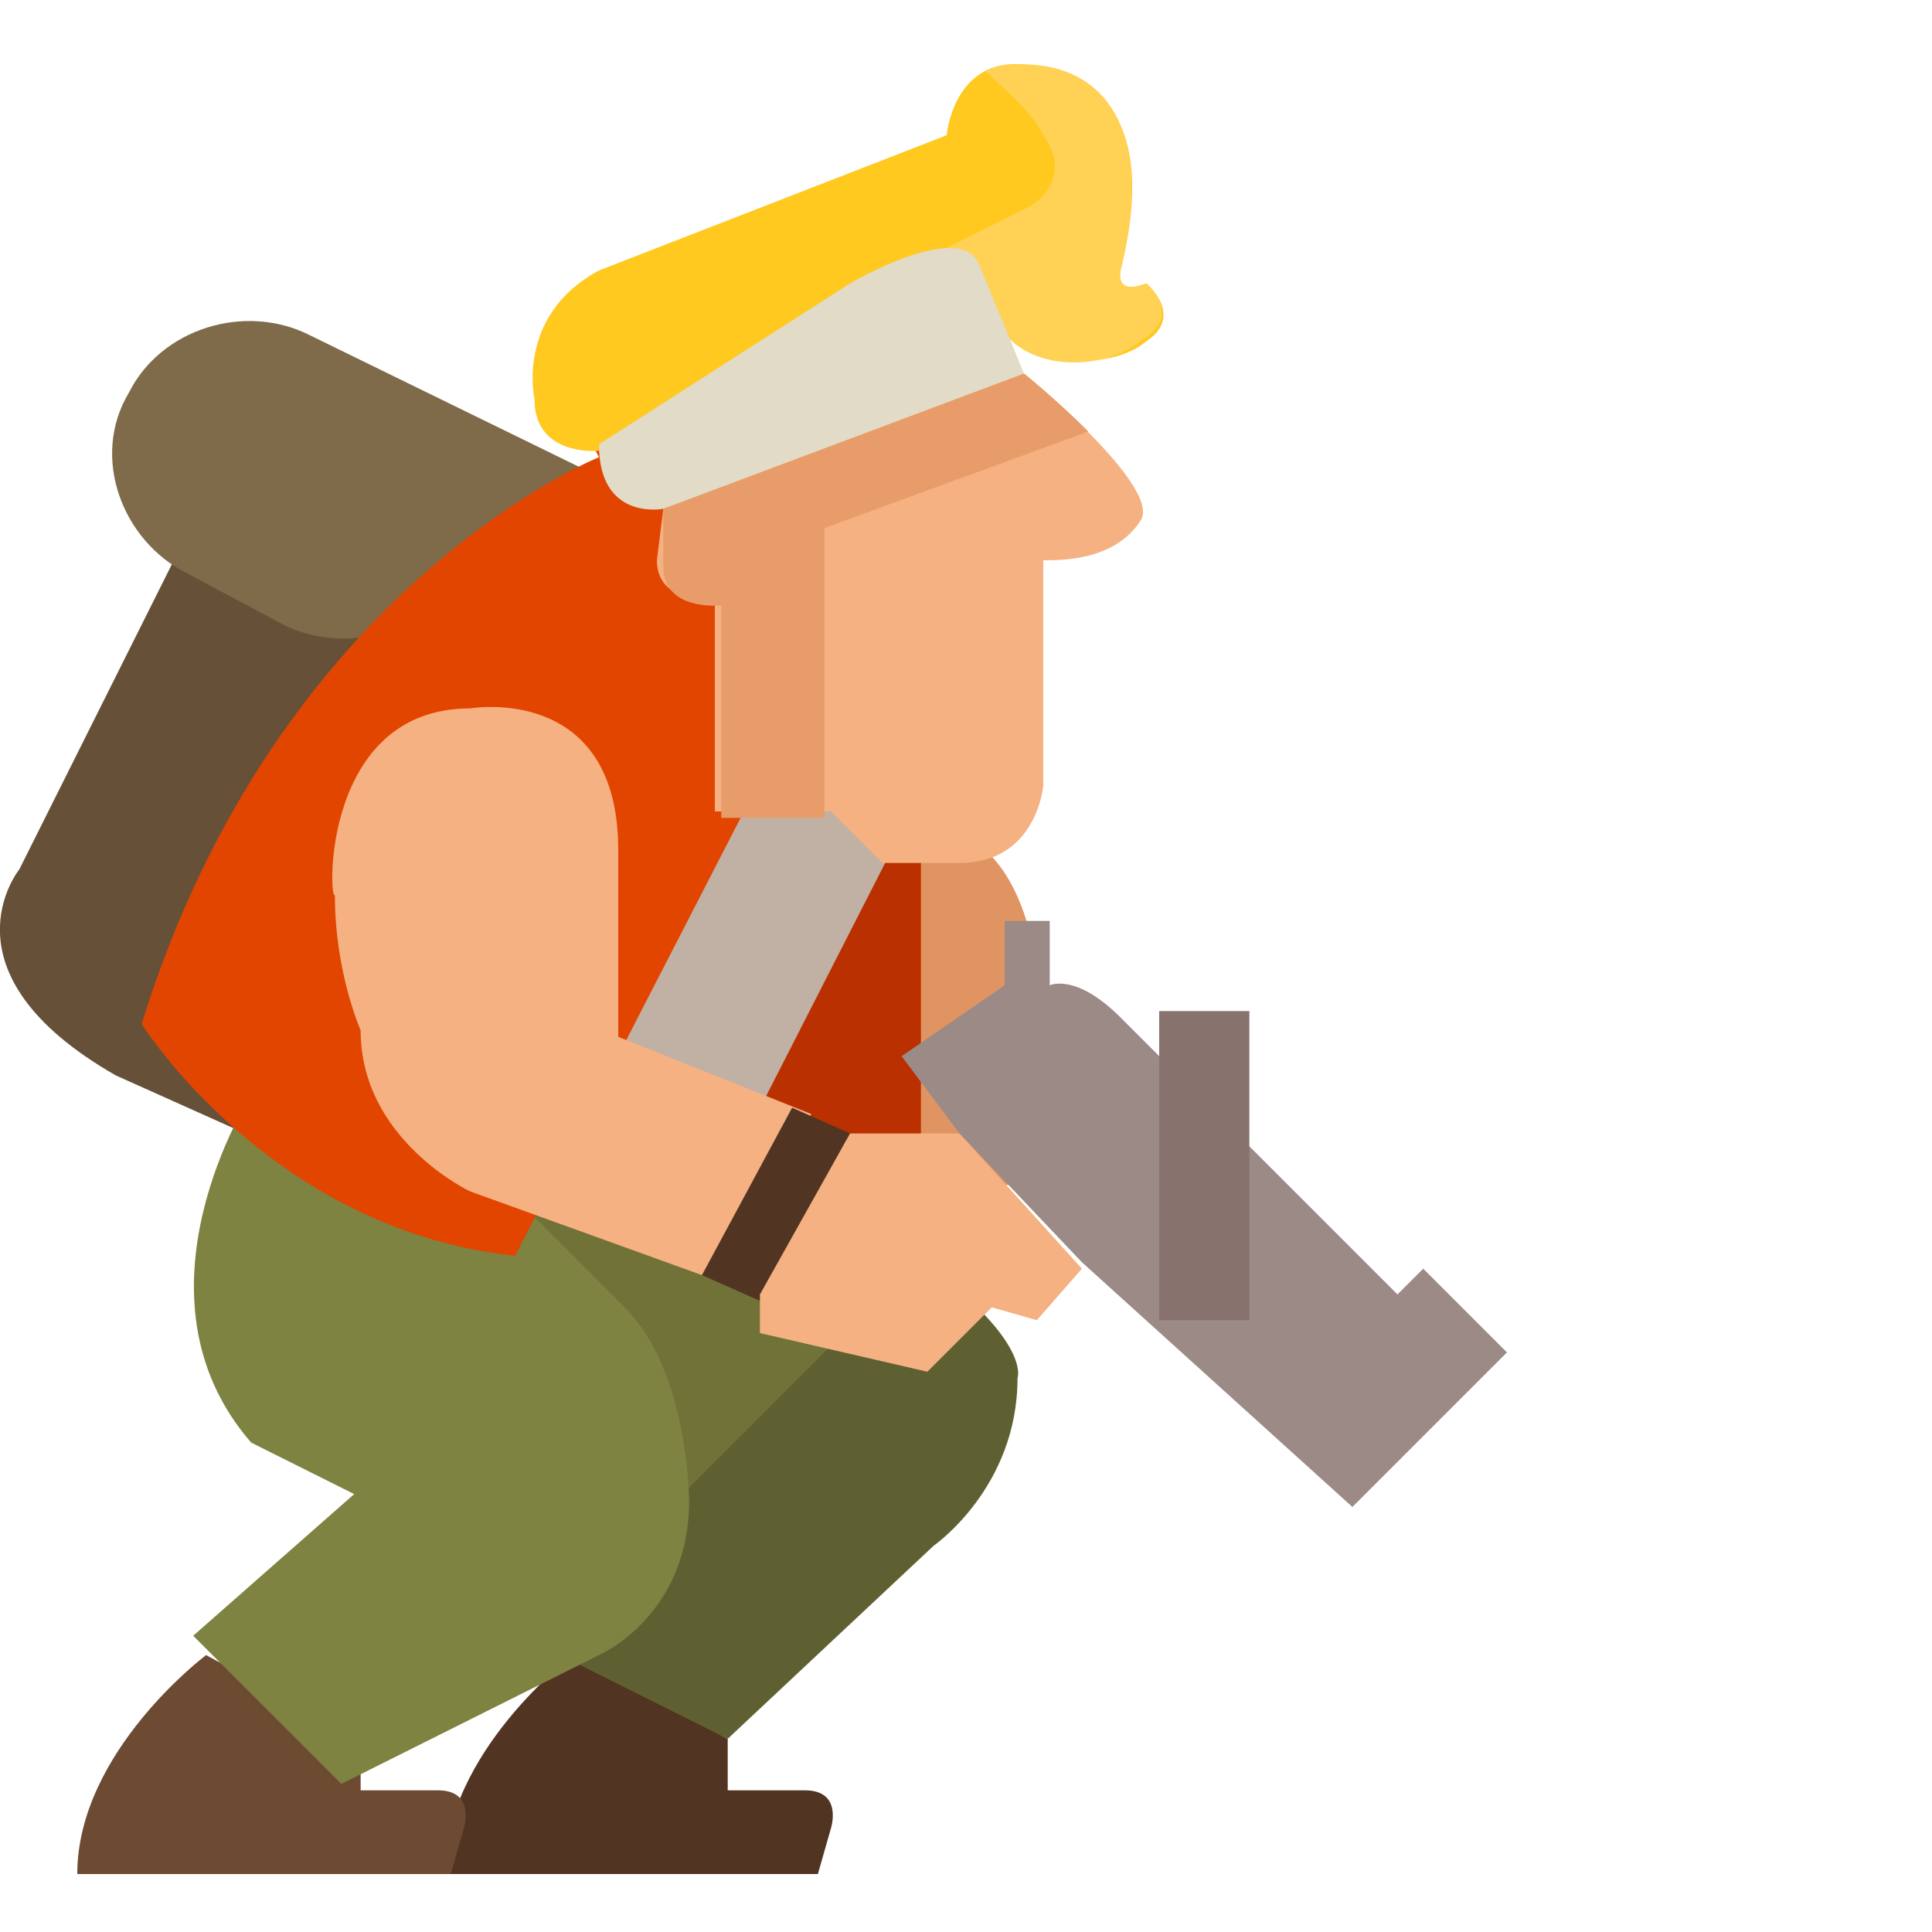 <svg viewBox="-290 382 30 30" xmlns="http://www.w3.org/2000/svg"><path d="m-275.4 394.9s1.6-.1 1.6 3.5v2h-2.8l.3-5.1z" fill="#e09461"/><path d="m-281.1 407.7s-2 1.5-2 3.4h5.8l.2-.7s.2-.6-.4-.6h-1.2v-.8z" fill="#513522"/><path d="m-286.8 407.7s-2 1.5-2 3.4h5.8l.2-.7s.2-.6-.4-.6h-1.2v-.8z" fill="#6d4a32"/><path d="m-287 390.1-2.7 5.4s-1.3 1.6 1.5 3.2l2.9 1.3 2-4.9 1-3.8-2.4-1.9z" fill="#665138"/><path d="m-282.5 397.6s-.1 3.9 1.9 6.2l1 1-2.5 2.5 3.4 1.7 3.2-3s1.3-.9 1.3-2.6c0 0 .2-.5-1.2-1.6l-1.4-1.8z" fill="#5f6032"/><path d="m-279.5 405.3 2.9-2.9-5.7-1.9z" fill="#717238"/><path d="m-286.1 399s-2 3.1 0 5.4l1.6.8-2.5 2.2 2.3 2.3 4-2s1.4-.6 1.4-2.4c0 0 0-2-1-3l-2-2z" fill="#7e8341"/><path d="m-282.8 390.8c-.5 1-1.8 1.4-2.8.9l-1.5-.8c-1-.5-1.5-1.8-.9-2.8.5-1 1.8-1.4 2.8-.9l4.5 2.2c1 .6-1.5.3-2.1 1.4" fill="#7f6a49"/><path d="m-275.7 395.2v4.8l-3.2-.8 1.6-5.2z" fill="#ba3000"/><path d="m-276 394.9-2.4 4.7-2.3-1.4 2.2-4.2z" fill="#c1b0a4"/><path d="m-280.7 389.1s-5 2-7.1 8.8c0 0 2 3.2 5.8 3.6l3.5-6.8v-3.9l-2.3-1.9" fill="#e24500"/><path d="m-279.7 389.9 5.6-2.1s2.2 1.8 1.8 2.3c-.4.6-1.2.6-1.5.6v3.5s-.1 1.2-1.3 1.2h-1.2l-.8-.8h-1.8v-3.3s-.9.1-.9-.6z" fill="#f5b181"/><path d="m-280.7 389s-1 .1-1-.8c0 0-.3-1.3 1-2l5.4-2.1s.1-1.2 1.2-1.1 2.1.8 1.5 3.2c0 0-.1.4.4.2 0 0 .6.5 0 .9-.6.5-2 .4-2.3-.5z" fill="#ffc91f"/><path d="m-272.2 386.4c-.5.2-.4-.2-.4-.2.6-2.5-.5-3.2-1.5-3.2-.2 0-.4 0-.6.1.3.3.7.6.9 1 .5.7-.2 1.1-.2 1.1l-1.4.7v1.2l.8-.3c.3 1 1.7 1 2.3.5.7-.4.1-.9.1-.9" fill="#ffd255"/><path d="m-279.7 389.9s-1 .2-1-1l3.9-2.5s1.7-1 2-.3l.7 1.7z" fill="#e2dbc7"/><path d="m-282.7 393s2.3-.4 2.3 2.2v2.9l3 1.2-1.7 2.5-3.6-1.3s-1.7-.8-1.7-2.5c0 0-.4-.9-.4-2.1-.1.1-.2-2.9 2.1-2.9" fill="#f5b181"/><path d="m-277.7 399.2.9.4-1.4 2.6-.9-.4z" fill="#513522"/><path d="m-276.8 399.6h1.7l1.9 2.1-.7.8-.7-.2-1 1-2.6-.6v-.6z" fill="#f5b181"/><path d="m-275.1 399.6-.9-1.2 1.6-1.1v-1h.7v1s.4-.2 1.1.5l4.3 4.3.4-.4 1.3 1.3-2.4 2.4-4.2-3.8z" fill="#9b8a86"/><path d="m-274.1 387.8-5.6 2.1v.9c0 .7.9.6.9.6v3.3h1.6v-4.5l4.1-1.5c-.5-.5-1-.9-1-.9" fill="#e89c69"/><path d="m-272 397.7h1.4v4.8h-1.4z" fill="#87726e"/></svg>